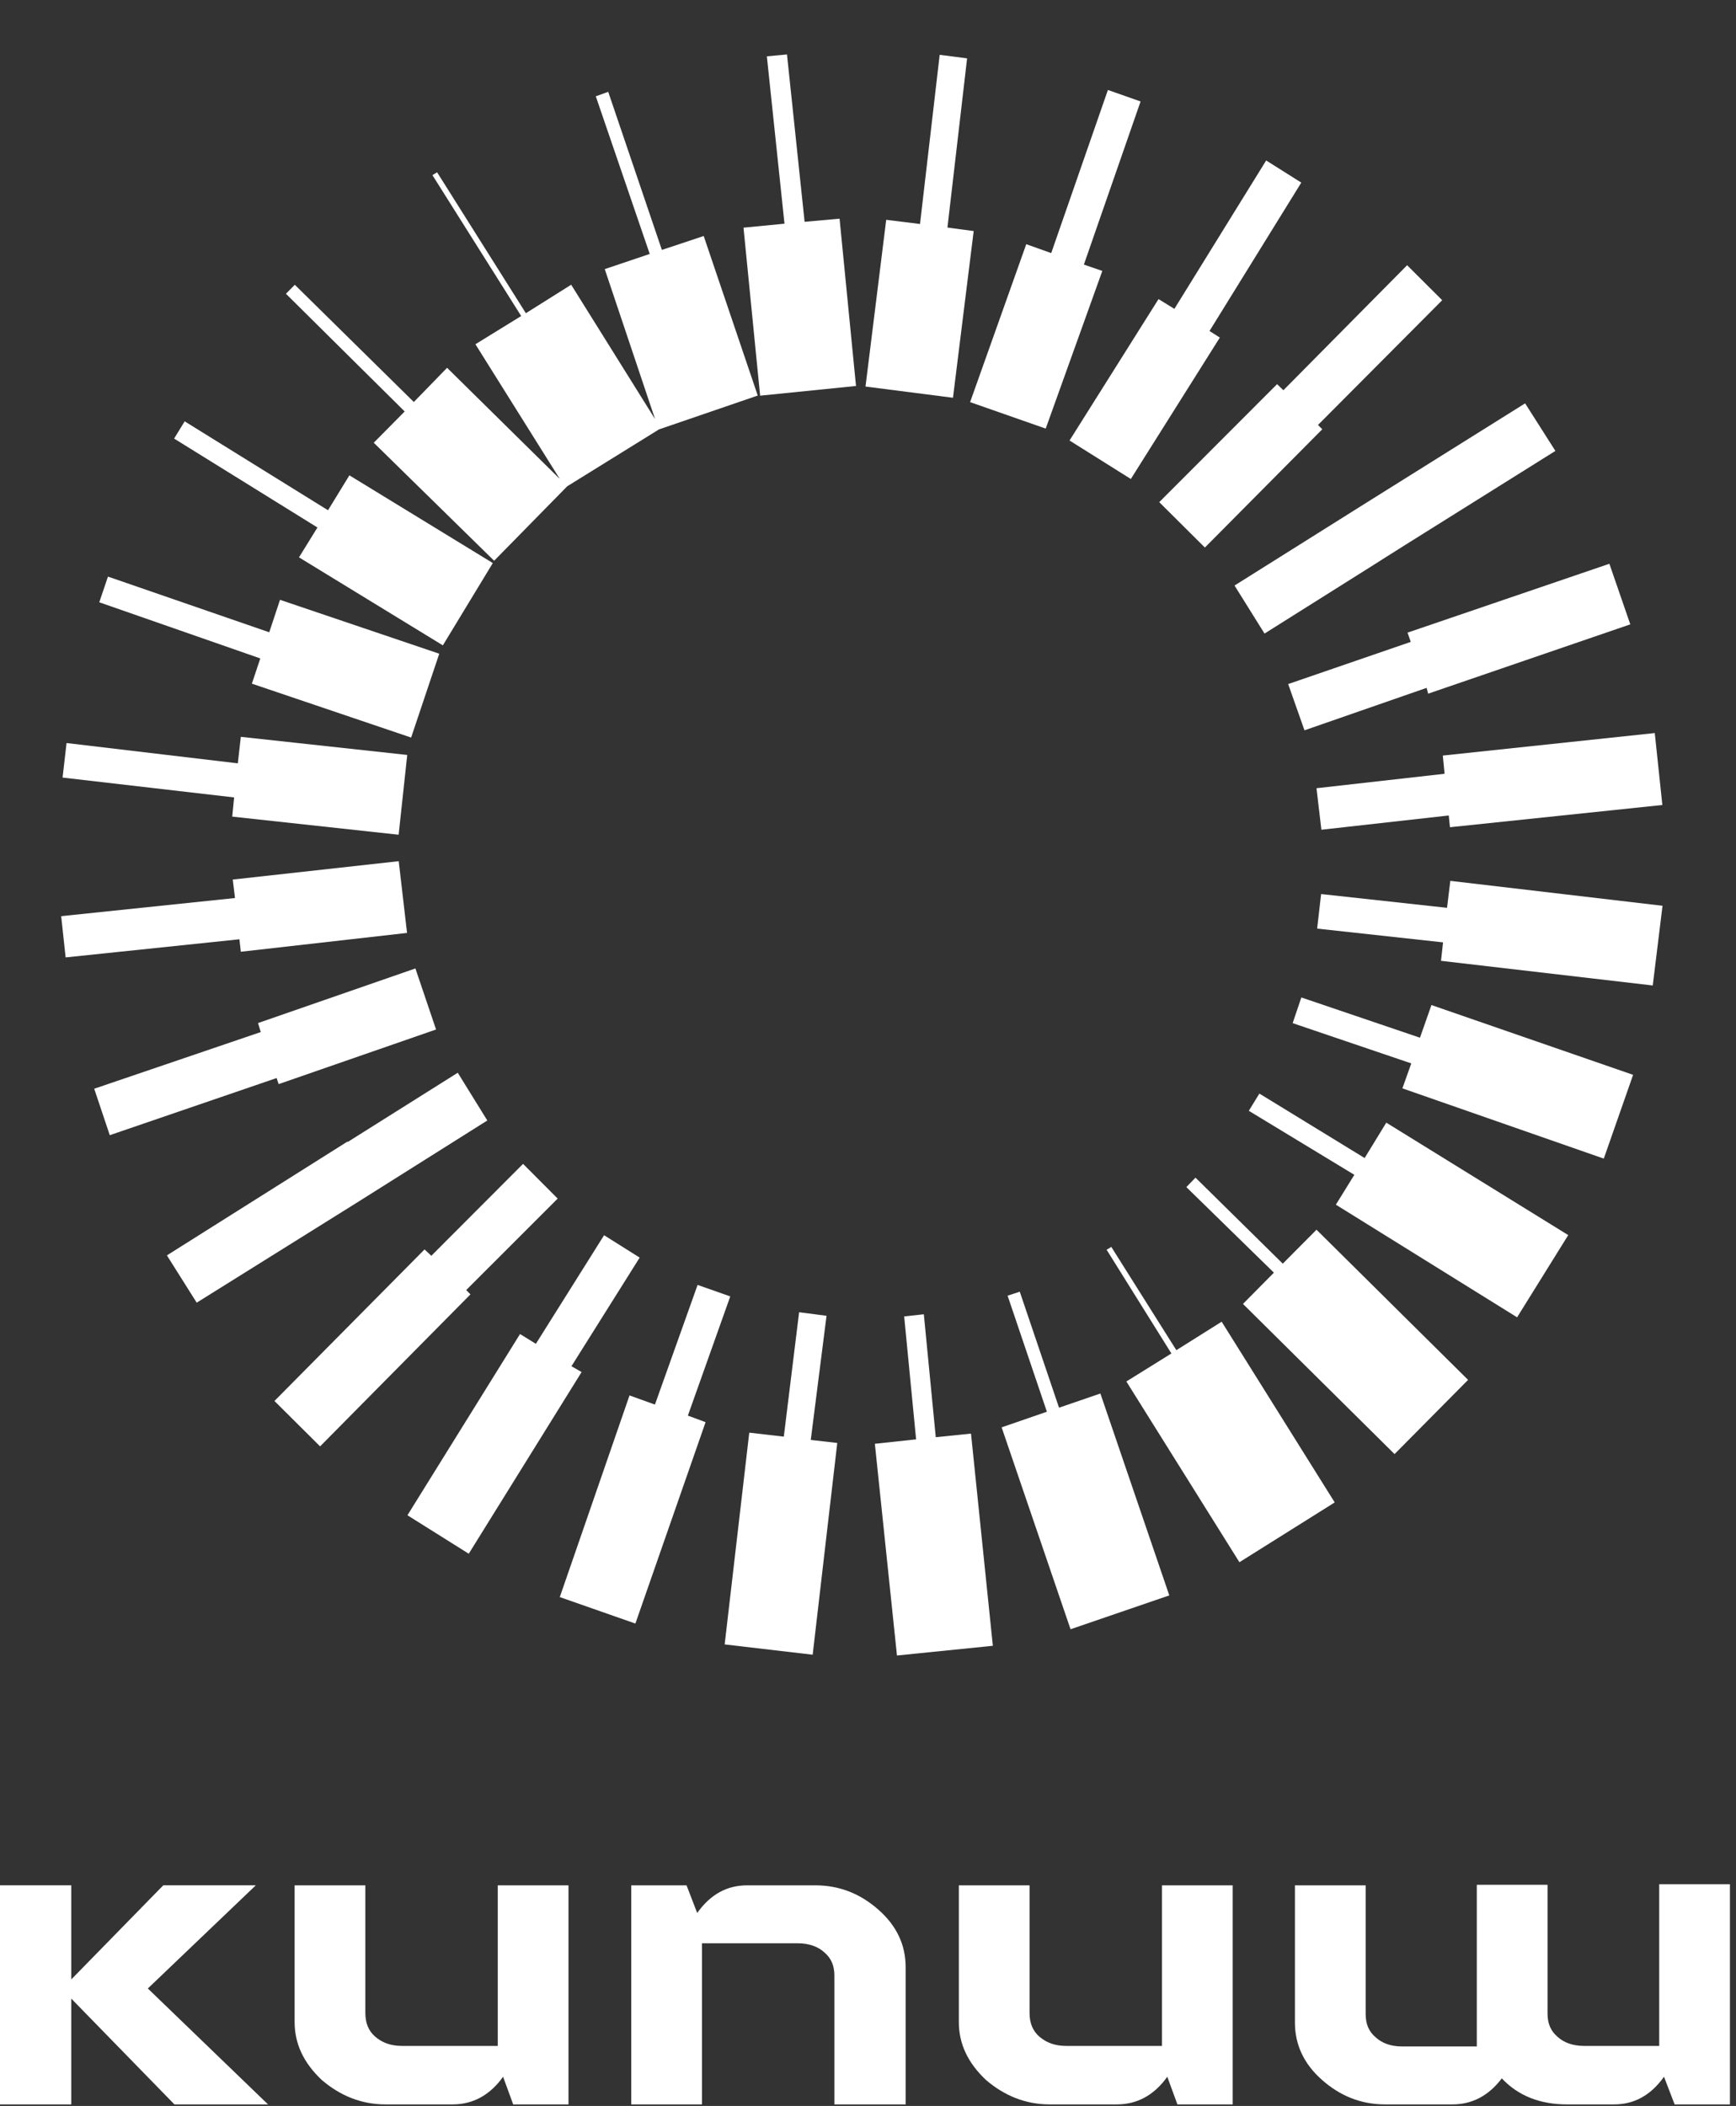 <svg width="282" height="342" viewBox="0 0 282 342" fill="none" xmlns="http://www.w3.org/2000/svg">
<rect x="0" y="0" width="282" height="342" fill="#333333" stroke="none"/>
<path d="M172.032 228.606L165.653 209.766L163.678 210.421L170.058 229.261L162.708 231.799L173.902 264.587L189.943 259.09L178.749 226.302L172.032 228.606Z" fill="white"/>
<path d="M152.008 233.399L150.069 213.433L146.875 213.783L148.814 233.749L142.114 234.468L145.705 268.85L161.28 267.272L157.732 232.815L152.008 233.399Z" fill="white"/>
<path d="M131.702 233.841L134.264 213.682L129.81 213.104L127.323 233.307L121.711 232.66L117.717 267.05L132.013 268.722L136.007 234.333L131.702 233.841Z" fill="white"/>
<path d="M111.738 229.893L118.625 210.535L113.319 208.668L106.389 228.101L102.26 226.614L90.933 259.363L103.214 263.662L114.616 230.956L111.738 229.893Z" fill="white"/>
<path d="M92.83 221.868L103.909 204.233L98.129 200.597L87.049 218.232L84.474 216.645L66.186 246.074L76.145 252.322L94.476 222.819L92.83 221.868Z" fill="white"/>
<path d="M75.73 209.502L90.59 194.648L84.968 189.009L70.065 203.937L68.966 202.904L44.581 227.516L51.996 234.888L76.423 210.201L75.73 209.502Z" fill="white"/>
<path d="M170.762 41.102L166.707 39.658L157.586 65.305L169.867 69.603L179.063 44L176.068 42.969L185.278 16.477L179.972 14.61L170.762 41.102Z" fill="white"/>
<path d="M229.17 104.241L209.255 111.091L211.902 118.602L231.742 111.708L231.995 112.652L264.829 101.394L261.432 91.555L228.641 102.739L229.17 104.241Z" fill="white"/>
<path d="M234.66 125.659L213.854 128.006L214.65 134.747L235.338 132.432L235.534 134.34L270.038 130.728L268.803 119.045L234.373 122.701L234.66 125.659Z" fill="white"/>
<path d="M235.059 147.428L214.605 145.192L213.96 150.802L234.414 153.039L234.079 156.036L268.476 160.04L270.064 147.096L235.593 143.049L235.059 147.428Z" fill="white"/>
<path d="M208.378 205.217L194.199 191.247L192.714 192.782L206.936 206.678L201.911 211.754L226.534 236.141L238.479 224.091L213.856 199.703L208.378 205.217Z" fill="white"/>
<path d="M191.09 219.267L180.523 202.496L179.76 202.954L190.284 219.799L182.968 224.35L201.334 253.701L216.815 243.991L198.449 214.641L191.09 219.267Z" fill="white"/>
<path d="M120.776 36.972L123.476 64.259L139.051 62.681L136.382 35.512L130.702 36.022L127.84 8.842L124.571 9.149L127.433 36.328L120.776 36.972Z" fill="white"/>
<path d="M143.957 35.697L140.594 62.774L154.804 64.596L158.167 37.52L153.905 36.954L157.098 9.48L152.644 8.903L149.45 36.376L143.957 35.697Z" fill="white"/>
<path d="M188.193 48.573L173.737 71.538L183.696 77.787L198.152 54.822L196.475 53.753L211.385 29.655L205.679 26.061L190.769 50.16L188.193 48.573Z" fill="white"/>
<path d="M207.452 62.385L188.309 81.547L195.723 88.919L214.791 69.713L214.098 69.014L234.274 48.753L228.577 43.071L208.476 63.375L207.452 62.385Z" fill="white"/>
<path d="M200.539 95.089L205.413 102.889L223.268 91.659L225.159 90.457L228.296 88.479L252.662 73.229L247.745 65.504L222.133 81.53L200.539 95.089Z" fill="white"/>
<path d="M211.394 161.985L209.983 166.156L229.251 172.694L227.808 176.747L260.523 188.156L265.285 174.552L232.527 163.217L230.662 168.522L211.394 161.985Z" fill="white"/>
<path d="M202.86 180.392L220.001 190.787L217.002 195.637L246.441 213.93L254.748 200.577L225.191 182.316L221.674 188.063L204.576 177.594L202.86 180.392Z" fill="white"/>
<path d="M79.159 181.966L74.36 174.21L56.505 185.44L56.43 185.397L27.112 203.87L31.953 211.551L57.844 195.387L79.159 181.966Z" fill="white"/>
<path d="M45.263 176.058L70.834 167.188L67.48 157.274L41.91 166.144L42.364 167.603L15.303 176.809L17.831 184.352L44.935 175.071L45.263 176.058Z" fill="white"/>
<path d="M39.12 154.562L66.122 151.505L64.769 139.854L37.81 142.837L38.172 145.838L9.938 148.783L10.66 155.481L38.893 152.537L39.12 154.562Z" fill="white"/>
<path d="M38.631 123.965L10.81 120.667L10.164 126.277L38.029 129.501L37.726 132.617L64.756 135.559L66.151 122.603L39.121 119.661L38.631 123.965Z" fill="white"/>
<path d="M45.484 97.409L43.737 102.682L17.537 93.638L16.126 97.809L42.283 106.928L40.915 111.025L66.784 119.778L71.354 106.162L45.484 97.409Z" fill="white"/>
<path d="M71.938 104.804L80.053 91.44L56.757 77.193L53.283 82.865L29.999 68.425L28.283 71.224L51.567 85.664L48.568 90.513L71.938 104.804Z" fill="white"/>
<path d="M80.269 91.066L92.139 78.973L107.05 69.733L123.091 64.236L114.31 38.325L107.518 40.586L98.801 14.912L96.783 15.641L105.544 41.241L98.237 43.704L106.414 68.069L92.783 46.239L85.424 50.865L71.005 27.981L70.243 28.439L84.662 51.322L77.228 55.905L90.933 77.778L72.626 59.73L67.223 65.286L47.891 46.247L46.449 47.708L65.738 66.822L60.712 71.898L80.269 91.066Z" fill="white"/>
<path d="M24.016 322.925L43.539 341.751H28.335L11.576 324.566V341.751H0V306.172H11.576V321.457L26.521 306.172H41.552L24.016 322.925Z" fill="white"/>
<path d="M59.348 306.173V326.899C59.348 328.539 59.866 329.835 60.989 330.785C62.112 331.735 63.494 332.253 65.308 332.253H80.858V306.173H92.347V341.752H83.363L81.722 337.262C79.562 340.284 76.798 341.752 73.515 341.752H62.63C58.743 341.752 55.287 340.37 52.264 337.78C49.327 335.016 47.858 331.907 47.858 328.367V306.173H59.348Z" fill="white"/>
<path d="M135.541 341.752V320.853C135.541 319.213 135.022 318.004 133.899 317.054C132.862 316.104 131.394 315.586 129.58 315.586H114.03V341.752H102.541V306.173H111.525L113.253 310.663C115.412 307.641 118.09 306.173 121.373 306.173H132.431C136.404 306.173 139.774 307.554 142.711 310.145C145.648 312.736 147.116 315.845 147.116 319.472V341.752H135.541Z" fill="white"/>
<path d="M167.244 306.173V326.899C167.244 328.539 167.762 329.835 168.885 330.785C170.008 331.735 171.391 332.253 173.205 332.253H188.754V306.173H200.244V341.752H191.26L189.618 337.262C187.458 340.284 184.694 341.752 181.411 341.752H170.527C166.639 341.752 163.184 340.37 160.16 337.78C157.223 335.016 155.755 331.907 155.755 328.367V306.173H167.244Z" fill="white"/>
<path d="M225.037 341.752C221.063 341.752 217.694 340.37 214.757 337.78C211.82 335.189 210.351 332.08 210.351 328.453V306.173H221.841V327.071C221.841 328.712 222.359 329.921 223.482 330.871C224.519 331.821 225.987 332.339 227.715 332.339H239.896V306.086H251.385V326.985C251.385 328.626 251.903 329.835 253.026 330.785C254.063 331.735 255.532 332.253 257.346 332.253H269.526V306H281.016V341.752H272.031L270.304 337.262C268.144 340.284 265.466 341.752 262.183 341.752H254.581C250.176 341.752 246.634 340.37 243.956 337.521C241.796 340.37 239.118 341.752 235.922 341.752H225.037Z" fill="white"/>
</svg>
